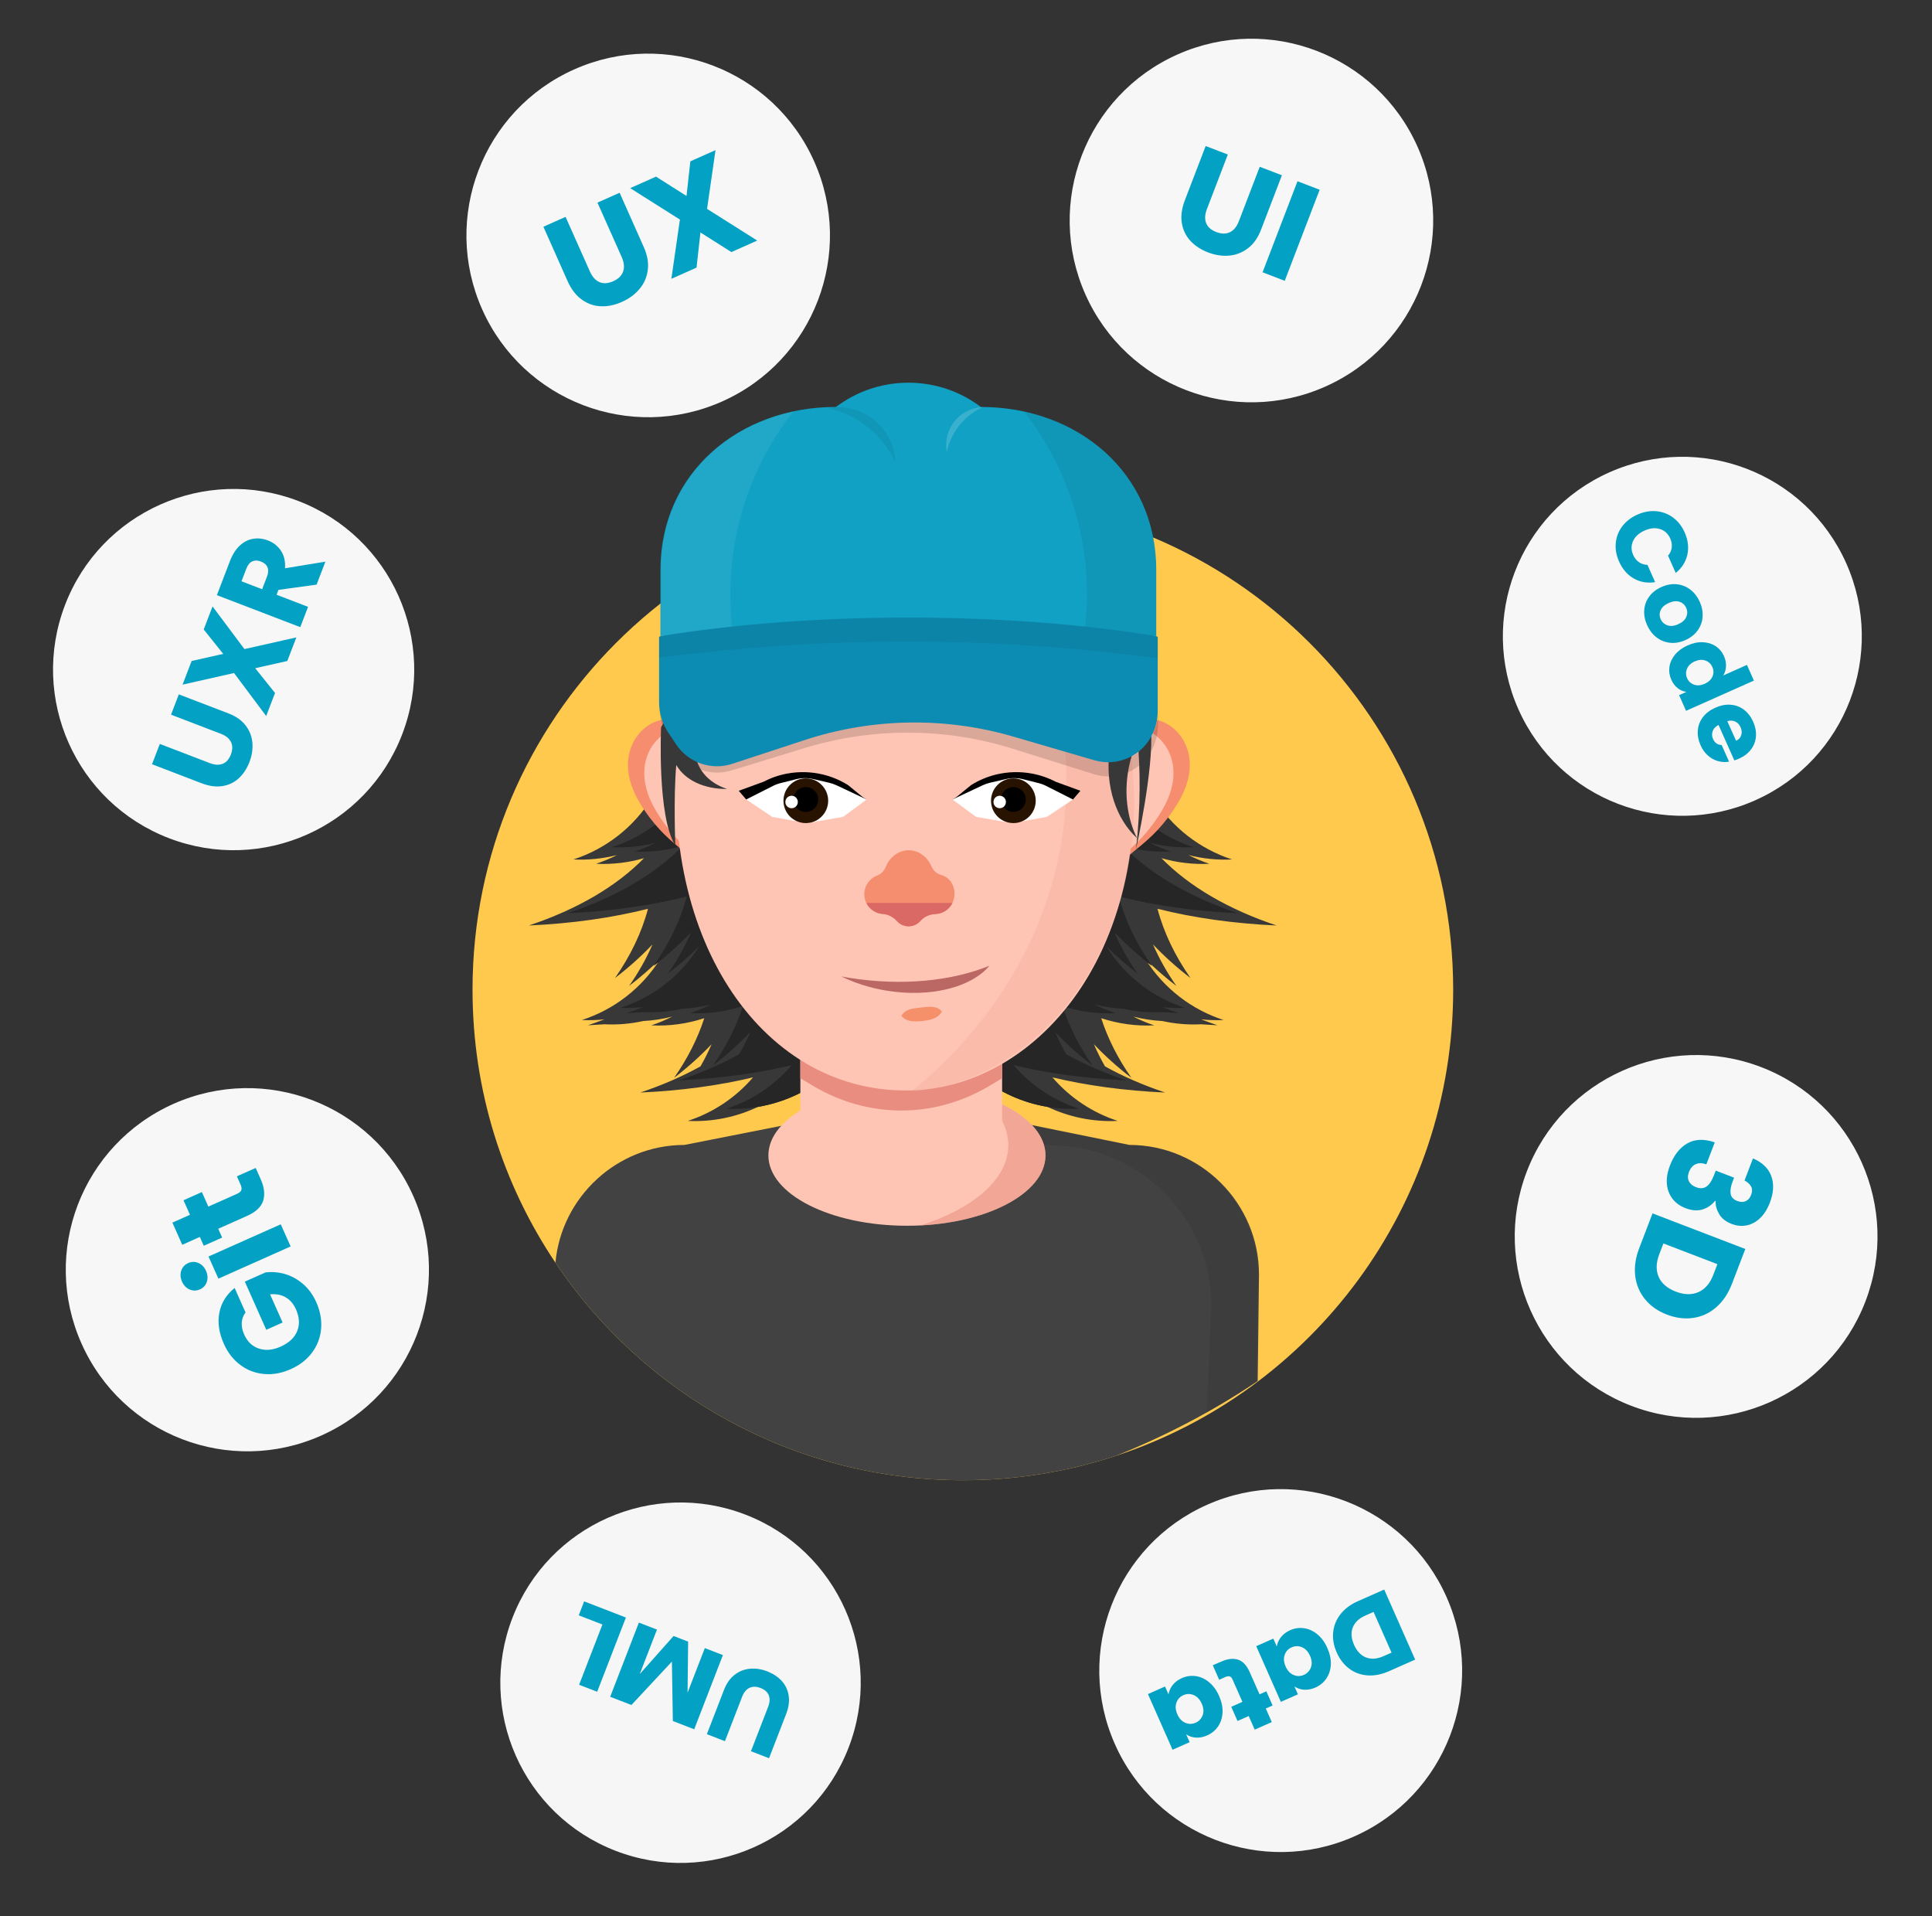 <svg width="1198" height="1188" viewBox="0 0 1198 1188" fill="none" xmlns="http://www.w3.org/2000/svg">
<rect x="0" y="0" width="1198" height="1188" fill="#333333" stroke="none"/>
<circle cx="145.174" cy="414.798" r="97.824" transform="rotate(-69.013 145.174 414.798)" fill="#03A1C3"/>
<circle cx="402.424" cy="146.179" r="97.824" transform="rotate(-69.013 402.424 146.179)" fill="#03A1C3"/>
<circle cx="774.421" cy="137.013" r="97.824" transform="rotate(-69.013 774.421 137.013)" fill="#03A1C3"/>
<circle cx="1044.21" cy="391.193" r="97.824" transform="rotate(-69.013 1044.21 391.193)" fill="#03A1C3"/>
<circle cx="1053.22" cy="766.656" r="97.824" transform="rotate(-69.013 1053.22 766.656)" fill="#03A1C3"/>
<circle cx="152.913" cy="787.422" r="97.824" transform="rotate(-69.013 152.913 787.422)" fill="#03A1C3"/>
<path d="M356.076 43.026C299.227 68.354 273.67 134.98 298.996 191.83C324.322 248.68 390.944 274.236 447.793 248.907C504.642 223.579 530.199 156.953 504.873 100.103C479.548 43.253 412.925 17.697 356.076 43.026ZM396.551 179.153C393.709 182.538 390.086 185.223 385.629 187.187C381.188 189.187 376.807 190.069 372.528 189.878C368.238 189.714 364.306 188.298 360.699 185.711C357.103 183.097 354.18 179.29 351.941 174.264L336.958 140.581L350.696 134.461L365.739 168.228C367.248 171.616 369.238 173.831 371.7 174.898C374.161 175.966 377.005 175.791 380.234 174.375C383.436 172.949 385.505 170.934 386.405 168.346C387.305 165.759 387 162.771 385.518 159.394L370.475 125.626L384.213 119.506L399.195 153.188C401.434 158.214 402.262 162.977 401.672 167.412C401.099 171.884 399.383 175.794 396.551 179.153ZM438.438 129.502L469.545 149.152L453.537 156.284L434.337 144.135L431.906 165.921L416.307 172.871L421.603 136.133L390.771 116.65L406.78 109.518L425.704 121.5L428.075 100.03L443.674 93.08L438.438 129.502Z" fill="#F7F7F7"/>
<path d="M152.743 352.607L149.75 360.41L162.558 365.323L165.551 357.52C166.439 355.206 166.534 353.267 165.848 351.676C165.162 350.086 163.791 348.911 161.719 348.117C159.755 347.363 158.005 347.34 156.431 348.064C154.867 348.76 153.631 350.293 152.743 352.607Z" fill="#F7F7F7"/>
<path d="M40.335 375.05C18.195 432.769 47.026 497.539 104.769 519.689C162.485 541.828 227.253 512.993 249.404 455.248C271.545 397.529 242.713 332.759 184.97 310.609C127.227 288.46 62.486 317.305 40.335 375.05ZM141.75 442.351C146.379 444.126 149.898 446.619 152.32 449.801C154.768 452.993 156.151 456.549 156.496 460.478C156.841 464.407 156.224 468.43 154.665 472.493C153.096 476.583 150.896 479.906 148.069 482.526C145.243 485.147 141.851 486.747 137.937 487.375C133.996 487.993 129.733 487.439 125.105 485.663L94.27 473.835L99.1 461.242L130.044 473.111C133.138 474.298 135.822 474.464 138.078 473.57C140.335 472.676 142.026 470.762 143.151 467.829C144.276 464.896 144.309 462.316 143.25 460.089C142.18 457.888 140.095 456.162 137.001 454.975L106.057 443.106L110.888 430.512L141.75 442.351V442.351ZM178.148 409.826L158.254 414.295L170.541 429.657L165.06 443.946L145.13 417.286L113.2 424.485L118.825 409.82L138.416 405.419L126.319 390.284L131.8 375.996L151.567 402.438L183.764 395.188L178.148 409.826V409.826ZM196.315 362.467L172.652 365.737L171.496 368.751L191.03 376.244L186.2 388.837L134.484 368.999L142.597 347.849C144.156 343.786 146.197 340.556 148.717 338.251C151.248 335.919 154.038 334.52 157.06 334.043C160.083 333.567 163.123 333.93 166.163 335.096C169.607 336.418 172.303 338.563 174.251 341.532C176.198 344.502 177.041 348.097 176.716 352.325L201.775 348.232L196.315 362.467Z" fill="#F7F7F7"/>
<path d="M107.576 684.401C50.765 709.713 25.238 776.257 50.558 833.043C75.867 889.856 142.409 915.381 199.194 890.059C256.005 864.747 281.531 798.202 256.212 741.416C230.892 684.63 164.378 659.116 107.576 684.401ZM112.856 794.556C111.811 792.211 111.656 789.96 112.401 787.776C113.136 785.619 114.564 784.068 116.723 783.106C118.808 782.177 120.916 782.153 123.011 783.049C125.106 783.945 126.676 785.566 127.747 787.921C128.825 790.341 128.97 792.619 128.235 794.776C127.501 796.933 126.072 798.484 123.988 799.413C121.865 800.358 119.72 800.4 117.625 799.504C115.493 798.624 113.907 796.966 112.856 794.556ZM187.735 795.931C191.235 798.878 194.029 802.697 196.119 807.388C198.607 812.973 199.584 818.472 199.105 823.906C198.615 829.367 196.736 834.264 193.485 838.635C190.235 843.006 185.83 846.441 180.256 848.902C174.672 851.39 169.173 852.367 163.739 851.888C158.279 851.399 153.381 849.52 149.011 846.269C144.64 843.018 141.206 838.614 138.745 833.04C135.743 826.301 134.843 819.875 136.036 813.789C137.229 807.702 140.411 802.626 145.491 798.555L152.258 813.745C150.834 815.607 150.066 817.689 149.907 820.036C149.747 822.382 150.258 824.832 151.403 827.4C153.376 831.831 156.42 834.758 160.529 836.118C164.627 837.505 169.133 837.103 174.01 834.93C179.185 832.625 182.639 829.412 184.283 825.289C185.953 821.176 185.68 816.657 183.491 811.743C181.982 808.355 179.865 805.907 177.108 804.325C174.35 802.742 171.147 802.161 167.464 802.508L175.242 819.969L165.116 824.481L151.815 794.622L164.584 788.933C168.457 788.412 172.412 788.725 176.458 789.845C180.477 790.955 184.263 792.993 187.735 795.931ZM180.219 772.798L135.422 792.779L129.302 779.041L174.088 759.087L180.219 772.798ZM161.66 731.138C163.882 736.126 164.379 740.546 163.203 744.416C162 748.276 158.657 751.439 153.147 753.894L135.314 761.839L137.752 767.312L126.36 772.387L123.922 766.915L113.014 771.775L106.894 758.037L117.802 753.177L113.788 744.167L125.18 739.091L129.194 748.101L147.176 740.09C148.516 739.492 149.324 738.753 149.638 737.855C149.952 736.956 149.769 735.744 149.078 734.245L146.889 729.33L158.542 724.138L161.66 731.138Z" fill="#F7F7F7"/>
<path d="M1039.11 800.803C1044.41 802.836 1049.09 802.936 1053.19 801.111C1057.28 799.286 1060.34 795.737 1062.38 790.436L1064.93 783.79L1031.45 770.95L1028.9 777.596C1026.87 782.897 1026.74 787.572 1028.49 791.636C1030.26 795.711 1033.81 798.77 1039.11 800.803Z" fill="#F7F7F7"/>
<path d="M946.745 726.323C924.501 784.311 953.476 849.352 1011.46 871.595C1069.45 893.837 1134.49 864.86 1156.73 806.872C1178.97 748.884 1150 683.843 1092.01 661.6C1034.02 639.385 968.978 668.362 946.745 726.323ZM1082.24 774.379L1073.97 795.933C1071.65 801.987 1068.41 806.824 1064.27 810.452C1060.13 814.081 1055.4 816.279 1050.12 817.093C1044.83 817.907 1039.32 817.241 1033.64 815.063C1028.02 812.906 1023.49 809.749 1020.09 805.574C1016.68 801.426 1014.64 796.601 1013.97 791.098C1013.33 785.605 1014.14 779.866 1016.45 773.865L1024.71 752.312L1082.24 774.379ZM1058.08 735.726C1059.91 734.512 1061.5 732.065 1062.9 728.405L1063.9 725.795L1075.28 730.161L1074.28 732.771C1073.21 735.57 1072.84 737.989 1073.12 740.072C1073.42 742.166 1074.79 743.677 1077.24 744.616C1079.2 745.37 1080.94 745.42 1082.47 744.74C1084 744.06 1085.1 742.786 1085.84 740.849C1086.64 738.777 1086.62 736.979 1085.74 735.498C1084.86 733.991 1083.52 732.827 1081.74 731.926L1086.99 718.23C1092.75 720.685 1096.53 724.329 1098.32 729.153C1100.12 733.977 1099.83 739.483 1097.46 745.645C1095.89 749.735 1093.84 752.992 1091.3 755.351C1088.75 757.737 1085.97 759.2 1082.94 759.768C1079.91 760.336 1076.85 760.026 1073.78 758.849C1070.18 757.466 1067.59 755.453 1066.03 752.756C1064.46 750.086 1063.7 747.389 1063.83 744.658L1063.5 744.534C1061.26 747.253 1058.6 749.041 1055.51 749.925C1052.42 750.809 1048.98 750.537 1045.21 749.092C1041.82 747.792 1039.13 745.866 1037.12 743.304C1035.14 740.752 1033.96 737.707 1033.62 734.153C1033.29 730.598 1033.92 726.795 1035.49 722.705C1038 716.139 1041.62 711.538 1046.35 708.875C1051.07 706.212 1056.74 706.008 1063.3 708.28L1058.08 721.896C1055.67 721.031 1053.5 720.971 1051.59 721.753C1049.69 722.534 1048.25 724.177 1047.29 726.679C1046.48 728.805 1046.46 730.711 1047.25 732.342C1048.04 734.001 1049.43 735.186 1051.45 735.96C1054.06 737.052 1056.26 736.94 1058.08 735.726Z" fill="#F7F7F7"/>
<path d="M1076.5 459.274C1078.18 458.527 1079.24 457.361 1079.72 455.786C1080.2 454.211 1080.06 452.581 1079.29 450.868C1078.56 449.23 1077.49 448.078 1076.03 447.393C1074.6 446.691 1072.93 446.607 1071.07 447.126L1076.5 459.274Z" fill="#F7F7F7"/>
<path d="M1029.73 378.331C1028.9 380.174 1028.93 382.036 1029.74 383.86C1030.57 385.722 1031.96 386.997 1033.9 387.676C1035.84 388.392 1038.09 388.173 1040.63 387.018C1043.16 385.89 1044.85 384.378 1045.63 382.515C1046.44 380.636 1046.42 378.773 1045.59 376.912C1044.74 375.013 1043.37 373.748 1041.46 373.106C1039.55 372.465 1037.33 372.694 1034.75 373.866C1032.22 374.993 1030.56 376.489 1029.73 378.331Z" fill="#F7F7F7"/>
<path d="M1046.09 414.641C1045.27 416.612 1045.29 418.565 1046.15 420.501C1047.02 422.437 1048.45 423.76 1050.43 424.486C1052.44 425.196 1054.64 425.021 1057.06 423.942C1059.48 422.864 1061.09 421.321 1061.89 419.378C1062.71 417.407 1062.66 415.443 1061.79 413.534C1060.93 411.598 1059.52 410.286 1057.52 409.549C1055.54 408.822 1053.34 408.998 1050.9 410.066C1048.51 411.128 1046.91 412.644 1046.09 414.641Z" fill="#F7F7F7"/>
<path d="M997.909 292.874C941.768 317.888 916.541 383.652 941.551 439.795C966.562 495.937 1032.32 521.163 1088.46 496.15C1144.61 471.136 1169.83 405.372 1144.82 349.229C1119.81 293.086 1054.02 267.851 997.909 292.874ZM1081.41 440.04C1083.81 441.89 1085.71 444.347 1087.12 447.511C1088.48 450.564 1089.05 453.591 1088.83 456.564C1088.62 459.538 1087.6 462.202 1085.81 464.604C1084.03 467.005 1081.53 468.92 1078.36 470.356C1077.46 470.755 1076.49 471.122 1075.43 471.458L1065.63 449.455C1063.73 450.483 1062.52 451.779 1061.96 453.388C1061.42 454.969 1061.51 456.579 1062.24 458.217C1063.32 460.637 1065.1 461.875 1067.56 461.893L1072.17 472.243C1069.85 472.651 1067.56 472.512 1065.27 471.881C1062.98 471.25 1060.9 470.08 1059.03 468.437C1057.17 466.767 1055.63 464.664 1054.5 462.068C1053.12 458.978 1052.55 455.887 1052.77 452.887C1053.03 449.87 1054.06 447.115 1055.92 444.68C1057.79 442.218 1060.37 440.244 1063.65 438.784C1066.92 437.324 1070.12 436.701 1073.18 436.946C1076.27 437.175 1079.01 438.228 1081.41 440.04ZM1063.89 400.661C1066.17 402.186 1067.88 404.26 1069.04 406.866C1069.97 408.951 1070.36 411.049 1070.26 413.17C1070.16 415.291 1069.59 417.172 1068.53 418.804L1083.24 412.252L1087.57 421.969L1045.5 440.712L1041.17 430.995L1045.71 428.972C1043.8 428.731 1041.99 427.976 1040.35 426.698C1038.68 425.411 1037.34 423.664 1036.35 421.43C1035.19 418.824 1034.8 416.142 1035.19 413.423C1035.59 410.704 1036.78 408.166 1038.69 405.843C1040.63 403.503 1043.21 401.62 1046.48 400.16C1049.76 398.7 1052.88 398.046 1055.89 398.179C1058.89 398.313 1061.6 399.136 1063.89 400.661ZM1048.27 365.655C1050.71 367.579 1052.62 370.073 1054 373.163C1055.38 376.253 1055.97 379.381 1055.75 382.446C1055.55 385.548 1054.5 388.356 1052.66 390.893C1050.83 393.429 1048.26 395.441 1045.02 396.884C1041.79 398.327 1038.58 398.886 1035.45 398.519C1032.32 398.151 1029.54 397.024 1027.07 395.089C1024.63 393.165 1022.7 390.634 1021.32 387.544C1019.94 384.454 1019.34 381.353 1019.56 378.288C1019.78 375.224 1020.8 372.405 1022.63 369.895C1024.45 367.386 1027.02 365.374 1030.32 363.925C1033.6 362.465 1036.77 361.922 1039.88 362.253C1043.07 362.641 1045.84 363.768 1048.27 365.655ZM1037.42 320.871C1040.49 323.161 1042.9 326.215 1044.63 330.087C1046.73 334.815 1047.28 339.437 1046.3 343.91C1045.29 348.399 1042.89 352.169 1039.09 355.22L1034.33 344.535C1035.63 342.997 1036.41 341.289 1036.62 339.455C1036.84 337.595 1036.53 335.748 1035.7 333.886C1034.37 330.908 1032.24 328.915 1029.34 328.019C1026.42 327.087 1023.22 327.4 1019.74 328.97C1016.25 330.529 1013.88 332.677 1012.62 335.467C1011.37 338.257 1011.4 341.142 1012.73 344.12C1013.56 345.982 1014.72 347.448 1016.25 348.528C1017.78 349.609 1019.55 350.162 1021.56 350.225L1026.32 360.91C1021.48 361.706 1017.08 360.945 1013.1 358.679C1009.13 356.412 1006.08 352.928 1003.96 348.163C1002.23 344.291 1001.54 340.447 1001.92 336.642C1002.28 332.826 1003.62 329.392 1005.95 326.303C1008.27 323.24 1011.39 320.825 1015.33 319.066C1019.28 317.308 1023.16 316.605 1027.01 316.941C1030.88 317.314 1034.34 318.608 1037.42 320.871Z" fill="#F7F7F7"/>
<path fill-rule="evenodd" clip-rule="evenodd" d="M730.138 33.782C673.289 59.11 647.732 125.736 673.057 182.586C698.383 239.436 765.005 264.992 821.854 239.663C878.703 214.335 904.26 147.709 878.935 90.859C853.609 34.009 786.987 8.453 730.138 33.782ZM796.643 174.101L818.298 117.648L804.555 112.376L782.9 168.829L796.643 174.101ZM748.403 129.57L761.355 95.805L747.612 90.533L734.683 124.237C732.756 129.263 732.137 133.943 732.822 138.23C733.527 142.525 735.289 146.213 738.128 149.302C740.975 152.37 744.616 154.779 749.067 156.486C753.518 158.194 757.898 158.862 762.185 158.483C766.471 158.103 770.35 156.579 773.842 153.918C777.333 151.257 780.029 147.42 781.965 142.374L794.893 108.67L781.15 103.398L768.198 137.163C766.907 140.527 765.067 142.81 762.644 143.975C760.22 145.14 757.412 145.098 754.192 143.863C750.971 142.627 748.877 140.788 747.916 138.325C746.934 135.854 747.105 132.955 748.403 129.57Z" fill="#F7F7F7"/>
<circle cx="796.112" cy="1036.71" r="97.838" transform="rotate(-68.853 796.112 1036.71)" fill="#03A1C3"/>
<circle cx="422.385" cy="1043.02" r="97.838" transform="rotate(-68.853 422.385 1043.02)" fill="#03A1C3"/>
<path d="M317.786 1003C295.522 1060.55 324.148 1125.25 381.676 1147.5C439.204 1169.75 503.913 1141.16 526.176 1083.6C548.44 1026.04 519.841 961.361 462.287 939.098C404.732 916.836 340.039 945.464 317.786 1003ZM359.096 1044.56L373.55 1007.2L358.872 1001.52L362.221 992.862L388.108 1002.88L370.306 1048.9L359.096 1044.56ZM417.215 1067.04L416.634 1030.2L391.543 1057.11L378.37 1052.02L396.163 1006.02L407.372 1010.36L396.703 1037.94L417.668 1014.34L426.701 1017.83L426.35 1049.5L437.05 1021.84L448.26 1026.17L430.468 1072.17L417.215 1067.04ZM484.74 1042.2C487.038 1044.73 488.502 1047.74 489.029 1051.25C489.593 1054.74 489.075 1058.56 487.484 1062.67L476.867 1090.12L465.657 1085.78L476.305 1058.25C477.366 1055.51 477.515 1053.13 476.716 1051.12C475.944 1049.12 474.246 1047.6 471.611 1046.58C468.977 1045.56 466.696 1045.54 464.727 1046.48C462.757 1047.42 461.236 1049.27 460.176 1052.01L449.527 1079.54L438.318 1075.21L448.945 1047.73C450.536 1043.62 452.765 1040.49 455.614 1038.32C458.464 1036.15 461.624 1034.93 465.143 1034.62C468.661 1034.31 472.211 1034.88 475.84 1036.29C479.459 1037.72 482.415 1039.66 484.74 1042.2Z" fill="#F6F6F6"/>
<path d="M740.206 1050.96C738.049 1050.06 735.941 1050.08 733.826 1050.99C731.738 1051.91 730.268 1053.48 729.49 1055.65C728.712 1057.82 728.889 1060.24 730.06 1062.89C731.23 1065.53 732.872 1067.28 735.028 1068.18C737.158 1069.06 739.304 1069.03 741.392 1068.1C743.48 1067.18 744.95 1065.62 745.744 1063.48C746.549 1061.32 746.362 1058.93 745.191 1056.28C743.994 1053.63 742.325 1051.87 740.206 1050.96Z" fill="#F6F6F6"/>
<path d="M748.663 932.895C691.847 958.018 666.151 1024.45 691.272 1081.26C716.393 1138.08 782.819 1163.78 839.635 1138.65C896.451 1113.53 922.146 1047.1 897.025 990.283C871.931 933.476 805.479 907.771 748.663 932.895ZM755.316 1070.37C753.648 1072.85 751.388 1074.69 748.545 1075.97C746.121 1077.05 743.755 1077.49 741.473 1077.32C739.191 1077.15 737.197 1076.47 735.519 1075.29L737.678 1080.18L727.091 1084.86L711.827 1050.34L722.415 1045.65L724.574 1050.54C724.909 1048.47 725.749 1046.54 727.157 1044.74C728.566 1042.93 730.477 1041.51 732.91 1040.41C735.707 1039.18 738.609 1038.78 741.563 1039.22C744.517 1039.65 747.267 1040.93 749.812 1043.06C752.341 1045.15 754.397 1047.98 755.952 1051.55C757.518 1055.09 758.232 1058.52 758.077 1061.8C757.915 1065.01 756.985 1067.9 755.316 1070.37ZM784.886 1059.28L788.612 1067.71L778.024 1072.39L774.299 1063.96L767.364 1067.03L763.474 1058.23L770.409 1055.16L764.277 1041.29C763.815 1040.25 763.251 1039.63 762.542 1039.39C761.86 1039.15 760.914 1039.28 759.758 1039.79L755.993 1041.46L752.02 1032.47L757.432 1030.15C761.272 1028.45 764.666 1028.06 767.642 1029C770.619 1029.93 773.051 1032.51 774.93 1036.76L781.023 1050.49L785.236 1048.63L789.126 1057.43L784.886 1059.28ZM822.459 1040.68C820.79 1043.16 818.531 1045 815.687 1046.28C813.264 1047.36 810.898 1047.8 808.616 1047.63C806.334 1047.46 804.34 1046.78 802.662 1045.6L804.821 1050.49L794.234 1055.17L778.97 1020.65L789.558 1015.96L791.717 1020.85C792.052 1018.78 792.892 1016.85 794.3 1015.05C795.709 1013.24 797.62 1011.82 800.053 1010.72C802.849 1009.49 805.751 1009.09 808.706 1009.53C811.66 1009.96 814.41 1011.24 816.955 1013.37C819.484 1015.46 821.54 1018.29 823.095 1021.86C824.661 1025.4 825.375 1028.83 825.219 1032.11C825.048 1035.35 824.128 1038.21 822.459 1040.68ZM877.517 1028.97L861.225 1036.18C856.64 1038.2 852.228 1039.06 848.018 1038.76C843.78 1038.45 840.012 1037.09 836.698 1034.63C833.383 1032.17 830.759 1028.81 828.864 1024.52C826.985 1020.27 826.252 1016.1 826.676 1011.96C827.1 1007.83 828.636 1004.1 831.258 1000.76C833.907 997.423 837.484 994.727 842.022 992.743L858.314 985.539L877.517 1028.97Z" fill="#F6F6F6"/>
<path d="M796.623 1025.99C795.845 1028.16 796.022 1030.58 797.192 1033.23C798.363 1035.87 800.005 1037.62 802.161 1038.52C804.291 1039.4 806.437 1039.37 808.525 1038.44C810.613 1037.52 812.083 1035.96 812.877 1033.82C813.682 1031.66 813.494 1029.27 812.324 1026.62C811.154 1023.98 809.485 1022.22 807.366 1021.31C805.209 1020.41 803.1 1020.43 800.986 1021.34C798.844 1022.25 797.411 1023.79 796.623 1025.99Z" fill="#F6F6F6"/>
<path d="M838.852 1009.01C837.598 1012.17 837.848 1015.76 839.601 1019.78C841.365 1023.77 843.868 1026.4 847.067 1027.64C850.266 1028.88 853.892 1028.61 857.881 1026.85L862.877 1024.64L851.717 999.398L846.722 1001.61C842.743 1003.34 840.116 1005.82 838.852 1009.01Z" fill="#F6F6F6"/>
<g clip-path="url(#clip0_506_101)">
<path d="M901.09 613.618C901.09 748.445 813.393 862.776 691.949 902.645C662.092 912.446 630.189 917.75 597.047 917.75C491.77 917.75 398.972 864.217 344.417 782.894C311.938 734.522 293.004 676.29 293.004 613.618C293.004 445.639 429.117 309.486 597.047 309.486C764.977 309.486 901.09 445.639 901.09 613.618Z" fill="#FEC94C"/>
<path d="M780.684 790.213L779.877 856.258C752.902 874.477 723.305 890.073 691.949 902.641C662.092 912.443 630.19 917.747 597.047 917.747C491.771 917.747 398.973 864.214 344.418 782.891C348.136 742.1 382.69 709.871 424.391 709.871L513.097 692.372C546.988 685.684 581.86 685.771 615.722 692.661L700.393 709.871C744.544 709.871 780.684 746.021 780.684 790.213Z" fill="#424242"/>
<path opacity="0.08" d="M699.644 709.873L614.973 692.663C591.485 687.877 567.508 686.465 543.703 688.223C544.798 688.425 545.865 688.627 546.96 688.829L651.746 710.132C706.417 710.132 751.144 754.873 751.144 809.559L748.349 875.805C758.839 869.809 769.127 863.467 779.099 856.75L779.934 790.187C779.963 746.023 743.824 709.873 699.644 709.873Z" fill="black"/>
<path d="M560.934 748.33C605.898 748.33 642.348 732.726 642.348 713.478C642.348 694.229 605.898 678.625 560.934 678.625C515.97 678.625 479.52 694.229 479.52 713.478C479.52 732.726 515.97 748.33 560.934 748.33Z" fill="#2D2D2D"/>
<path d="M562.375 759.975C609.822 759.975 648.285 740.447 648.285 716.358C648.285 692.27 609.822 672.742 562.375 672.742C514.928 672.742 476.465 692.27 476.465 716.358C476.465 740.447 514.928 759.975 562.375 759.975Z" fill="#FFC5B4"/>
<path opacity="0.56" d="M608.317 679.518C619.037 688.397 625.233 698.861 625.233 710.046C625.233 731.033 603.504 749.396 570.852 759.745C614.311 757.583 648.289 738.989 648.289 716.359C648.289 700.879 632.352 687.272 608.317 679.518Z" fill="#E98D80"/>
<path d="M686.046 586.778C692.012 592.717 698.496 598.367 705.442 603.671C699.62 595.369 694.75 586.72 690.946 577.928C697.949 585.308 705.73 592.313 714.203 598.77C704.635 585.106 697.632 570.606 693.741 555.846C716.249 561.496 741.091 565.013 767.576 566.195C738.007 556.307 713.569 542.21 696.191 524.453C705.816 527.249 715.874 528.431 725.932 527.941C721.465 526.471 717.142 524.654 712.935 522.521C721.725 524.77 730.831 525.721 739.967 525.26C720.312 518.831 702.704 505.686 691.032 486.688C674.807 460.311 673.712 428.889 685.326 402.54L679.274 406.259C671.377 382.044 664.345 359.702 657.227 339.494L630.022 346.269L610.309 351.169C593.71 371.06 582.124 391.759 576.562 412.342L573.594 413.12C562.642 426.237 553.91 439.699 547.599 453.219L541.143 454.834C510.912 491.07 497.338 529.901 506.33 566.051C515.35 602.403 545.812 630.452 589.877 648.267C608.177 674.933 638.523 688.914 669.014 687.415C653.654 682.399 639.59 673.261 628.581 660.433C650.022 665.535 673.481 668.706 698.439 669.831C684.865 665.276 672.386 659.856 661.147 653.601C658.553 649.075 656.247 644.491 654.259 639.85C661.262 647.23 669.043 654.235 677.516 660.692C669.245 648.873 662.905 636.419 658.812 623.735C669.36 627.194 680.513 628.751 691.695 628.175C687.257 626.733 682.905 624.888 678.726 622.755C684.605 624.254 690.6 625.176 696.681 625.494C704.52 627.223 712.56 627.915 720.629 627.512C724.03 627.742 727.46 627.944 730.918 628.117C727.46 626.964 724.088 625.724 720.745 624.456C725.356 624.946 730.025 625.09 734.664 624.859C715.154 618.488 697.718 605.516 686.046 586.778Z" fill="#262626"/>
<path d="M710.053 594.389C716.018 600.328 722.503 605.978 729.448 611.282C723.627 602.98 718.756 594.332 714.952 585.539C721.955 592.919 729.736 599.924 738.209 606.382C728.641 592.717 721.638 578.217 717.747 563.457C740.255 569.107 765.097 572.624 791.582 573.806C762.014 563.918 737.575 549.822 720.197 532.064C729.823 534.86 739.881 536.042 749.939 535.552C745.472 534.082 741.149 532.266 736.941 530.132C745.731 532.381 754.838 533.332 763.974 532.871C744.319 526.442 726.71 513.297 715.038 494.3C698.813 467.922 697.718 436.5 709.332 410.152L703.28 413.87C695.384 389.655 688.352 367.314 681.233 347.105L654.028 353.88L634.316 358.781C617.716 378.672 606.131 399.37 600.568 419.953L597.629 420.674C586.678 433.79 577.945 447.253 571.634 460.773L565.178 462.387C534.947 498.624 521.373 537.455 530.365 573.604C539.385 609.956 569.847 638.006 613.912 655.821C632.212 682.487 662.559 696.468 693.049 694.969C677.689 689.953 663.625 680.815 652.616 667.986C674.057 673.089 697.516 676.26 722.474 677.384C708.9 672.829 696.421 667.41 685.182 661.154C682.588 656.628 680.282 652.045 678.294 647.403C685.297 654.783 693.078 661.788 701.551 668.246C693.28 656.426 686.94 643.973 682.847 631.289C693.395 634.748 704.548 636.305 715.73 635.728C711.292 634.287 706.94 632.442 702.761 630.309C708.641 631.808 714.635 632.73 720.716 633.047C728.555 634.777 736.595 635.469 744.665 635.065C748.065 635.296 751.495 635.497 754.953 635.67C751.495 634.517 748.123 633.278 744.78 632.009C749.391 632.499 754.06 632.644 758.7 632.413C739.189 626.071 721.753 613.098 710.053 594.389Z" fill="#383838"/>
<path d="M686.046 586.778C692.012 592.717 698.496 598.367 705.442 603.671C699.62 595.369 694.75 586.72 690.946 577.928C697.949 585.308 705.73 592.313 714.203 598.77C704.635 585.106 697.632 570.606 693.741 555.846C716.249 561.496 741.091 565.013 767.576 566.195C738.007 556.307 713.569 542.21 696.191 524.453C705.816 527.249 715.874 528.431 725.932 527.941C721.465 526.471 717.142 524.654 712.935 522.521C721.725 524.77 730.831 525.721 739.967 525.26C720.312 518.831 702.704 505.686 691.032 486.688C674.807 460.311 673.712 428.889 685.326 402.54L679.274 406.259C671.377 382.044 664.345 359.702 657.227 339.494L630.022 346.269L610.309 351.169C593.71 371.06 582.124 391.759 576.562 412.342L573.594 413.12C562.642 426.237 553.91 439.699 547.599 453.219L541.143 454.834C510.912 491.07 497.338 529.901 506.33 566.051C515.35 602.403 545.812 630.452 589.877 648.267C608.177 674.933 638.523 688.914 669.014 687.415C653.654 682.399 639.59 673.261 628.581 660.433C650.022 665.535 673.481 668.706 698.439 669.831C684.865 665.276 672.386 659.856 661.147 653.601C658.553 649.075 656.247 644.491 654.259 639.85C661.262 647.23 669.043 654.235 677.516 660.692C669.245 648.873 662.905 636.419 658.812 623.735C669.36 627.194 680.513 628.751 691.695 628.175C687.257 626.733 682.905 624.888 678.726 622.755C684.605 624.254 690.6 625.176 696.681 625.494C704.52 627.223 712.56 627.915 720.629 627.512C724.03 627.742 727.46 627.944 730.918 628.117C727.46 626.964 724.088 625.724 720.745 624.456C725.356 624.946 730.025 625.09 734.664 624.859C715.154 618.488 697.718 605.516 686.046 586.778Z" fill="#262626"/>
<path d="M433.506 586.778C427.541 592.717 421.056 598.367 414.111 603.671C419.932 595.369 424.803 586.72 428.607 577.928C421.604 585.308 413.823 592.313 405.35 598.77C414.918 585.106 421.921 570.606 425.811 555.846C403.304 561.496 378.461 565.013 351.977 566.195C381.545 556.307 405.984 542.21 423.362 524.453C413.736 527.249 403.678 528.431 393.62 527.941C398.087 526.471 402.41 524.654 406.618 522.521C397.828 524.77 388.721 525.721 379.585 525.26C399.24 518.831 416.849 505.686 428.52 486.688C444.746 460.311 445.841 428.889 434.227 402.54L440.279 406.259C448.175 382.044 455.207 359.702 462.325 339.494L489.531 346.269L509.243 351.169C525.843 371.06 537.428 391.759 542.991 412.342L545.93 413.12C556.881 426.237 565.614 439.699 571.925 453.219L578.381 454.834C608.612 491.07 622.186 529.901 613.194 566.051C604.174 602.403 573.712 630.452 529.647 648.267C511.347 674.933 481 688.914 450.51 687.415C465.87 682.399 479.934 673.261 490.943 660.433C469.501 665.535 446.043 668.706 421.085 669.831C434.659 665.276 447.138 659.856 458.377 653.601C460.971 649.075 463.276 644.491 465.265 639.85C458.262 647.23 450.481 654.235 442.008 660.692C450.279 648.873 456.619 636.419 460.712 623.735C450.164 627.194 439.011 628.751 427.829 628.175C432.267 626.733 436.619 624.888 440.797 622.755C434.918 624.254 428.924 625.176 422.843 625.494C415.004 627.223 406.964 627.915 398.894 627.512C395.494 627.742 392.064 627.944 388.606 628.117C392.064 626.964 395.436 625.724 398.779 624.456C394.168 624.946 389.499 625.09 384.859 624.859C404.37 618.488 421.806 605.516 433.506 586.778Z" fill="#262626"/>
<path d="M409.498 594.389C403.533 600.328 397.048 605.978 390.103 611.282C395.925 602.98 400.795 594.332 404.599 585.539C397.596 592.919 389.815 599.924 381.342 606.382C390.91 592.717 397.913 578.217 401.804 563.457C379.296 569.107 354.454 572.624 327.969 573.806C357.537 563.918 381.976 549.822 399.354 532.064C389.728 534.86 379.67 536.042 369.613 535.552C374.08 534.082 378.402 532.266 382.61 530.132C373.82 532.381 364.713 533.332 355.578 532.871C375.232 526.442 392.841 513.297 404.513 494.3C420.738 467.922 421.833 436.5 410.219 410.152L416.271 413.87C424.167 389.655 431.199 367.314 438.318 347.105L465.523 353.88L485.235 358.781C501.835 378.672 513.421 399.37 518.983 419.953L521.922 420.674C532.874 433.79 541.606 447.253 547.917 460.773L554.373 462.387C584.604 498.624 598.178 537.455 589.186 573.604C580.166 609.956 549.704 638.006 505.639 655.821C487.339 682.487 456.993 696.468 426.502 694.969C441.862 689.953 455.926 680.815 466.935 667.986C445.494 673.089 422.035 676.26 397.077 677.384C410.651 672.829 423.13 667.41 434.369 661.154C436.963 656.628 439.269 652.045 441.257 647.403C434.254 654.783 426.473 661.788 418 668.246C426.271 656.426 432.611 643.973 436.704 631.289C426.156 634.748 415.003 636.305 403.821 635.728C408.259 634.287 412.611 632.442 416.79 630.309C410.911 631.808 404.916 632.73 398.835 633.047C390.996 634.777 382.956 635.469 374.886 635.065C371.486 635.296 368.056 635.497 364.598 635.67C368.056 634.517 371.428 633.278 374.771 632.009C370.16 632.499 365.491 632.644 360.852 632.413C380.362 626.071 397.798 613.098 409.498 594.389Z" fill="#383838"/>
<path d="M433.506 586.778C427.541 592.717 421.056 598.367 414.111 603.671C419.932 595.369 424.803 586.72 428.607 577.928C421.604 585.308 413.823 592.313 405.35 598.77C414.918 585.106 421.921 570.606 425.811 555.846C403.304 561.496 378.461 565.013 351.977 566.195C381.545 556.307 405.984 542.21 423.362 524.453C413.736 527.249 403.678 528.431 393.62 527.941C398.087 526.471 402.41 524.654 406.618 522.521C397.828 524.77 388.721 525.721 379.585 525.26C399.24 518.831 416.849 505.686 428.52 486.688C444.746 460.311 445.841 428.889 434.227 402.54L440.279 406.259C448.175 382.044 455.207 359.702 462.325 339.494L489.531 346.269L509.243 351.169C525.843 371.06 537.428 391.759 542.991 412.342L545.93 413.12C556.881 426.237 565.614 439.699 571.925 453.219L578.381 454.834C608.612 491.07 622.186 529.901 613.194 566.051C604.174 602.403 573.712 630.452 529.647 648.267C511.347 674.933 481 688.914 450.51 687.415C465.87 682.399 479.934 673.261 490.943 660.433C469.501 665.535 446.043 668.706 421.085 669.831C434.659 665.276 447.138 659.856 458.377 653.601C460.971 649.075 463.276 644.491 465.265 639.85C458.262 647.23 450.481 654.235 442.008 660.692C450.279 648.873 456.619 636.419 460.712 623.735C450.164 627.194 439.011 628.751 427.829 628.175C432.267 626.733 436.619 624.888 440.797 622.755C434.918 624.254 428.924 625.176 422.843 625.494C415.004 627.223 406.964 627.915 398.894 627.512C395.494 627.742 392.064 627.944 388.606 628.117C392.064 626.964 395.436 625.724 398.779 624.456C394.168 624.946 389.499 625.09 384.859 624.859C404.37 618.488 421.806 605.516 433.506 586.778Z" fill="#262626"/>
<path d="M704.2 450.738C715.296 435.459 753.74 459.213 730.397 497.842C713.826 525.258 696.16 528.486 695.18 538.317L704.2 450.738Z" fill="#F68D6F"/>
<path d="M694.083 455.81C705.178 440.532 743.623 464.286 720.28 502.915C703.709 530.33 686.042 533.559 685.062 543.389L694.083 455.81Z" fill="#FFC5B4"/>
<path d="M422.956 450.741C411.861 435.491 373.416 459.245 396.759 497.874C413.33 525.289 430.997 528.518 431.976 538.348L422.956 450.741Z" fill="#F68D6F"/>
<path d="M433.073 455.816C421.978 440.538 383.533 464.292 406.876 502.921C423.448 530.336 441.114 533.564 442.094 543.395L433.073 455.816Z" fill="#FFC5B4"/>
<path d="M496.293 614.193V707.739L496.379 707.97C502.23 722.816 514.536 734.347 529.867 738.787C539.147 741.468 548.773 742.909 558.485 742.938C558.744 742.938 559.004 742.938 559.292 742.938C569.004 742.909 578.63 741.468 587.881 738.787C603.299 734.318 615.605 722.701 621.397 707.739V614.193H496.293Z" fill="#FFC5B4"/>
<path d="M496.293 668.535L504.103 673.205C520.559 683.006 539.32 688.483 558.485 688.541C558.744 688.541 559.004 688.541 559.292 688.541C578.485 688.483 597.247 682.977 613.731 673.118L621.426 668.535V620.508H496.293V668.535Z" fill="#E98D80"/>
<path d="M698.952 444.829C722.008 582.914 645.651 676.114 561.629 676.114C470.879 676.114 406.235 579.368 421.279 453.132C434.997 338.08 436.323 274.141 555.605 274.141C679.903 274.169 679.903 330.845 698.952 444.829Z" fill="#FFC5B4"/>
<path opacity="0.31" d="M698.62 450.727C682.236 368.121 677.683 315.679 620.056 293.113C637.57 327.825 644.516 374.971 656.347 434.695C677.583 541.594 626.869 627.021 564.988 676.787C651.858 670.582 722.349 570.233 698.62 450.727Z" fill="#F3A697"/>
<path d="M583.501 542.441C580.82 541.72 578.717 539.76 577.621 537.223C575.057 531.256 569.667 527.162 563.471 527.162C557.16 527.162 551.713 531.4 549.206 537.54C548.226 539.875 546.468 541.864 544.076 542.758C539.032 544.603 535.545 549.619 535.978 555.384C536.467 561.438 541.28 566.224 547.332 566.685C547.39 566.685 547.419 566.685 547.476 566.685C550.848 566.915 553.932 568.559 556.18 571.096C557.967 573.085 560.532 574.324 563.414 574.324C566.324 574.324 568.947 573.027 570.734 571.009C573.039 568.357 576.44 566.858 579.956 566.714C580.705 566.685 581.454 566.598 582.204 566.425C587.651 565.272 591.541 560.545 591.829 554.981C592.146 549.186 589.12 543.969 583.501 542.441Z" fill="#F58E6F"/>
<path d="M537.215 559.822C539.088 563.627 542.863 566.337 547.33 566.683C547.388 566.683 547.417 566.683 547.475 566.683C550.846 566.914 553.93 568.557 556.178 571.094C557.965 573.083 560.53 574.323 563.412 574.323C566.322 574.323 568.945 573.025 570.732 571.007C573.037 568.355 576.438 566.856 579.954 566.712C580.703 566.683 581.452 566.597 582.202 566.424C585.948 565.617 588.974 563.137 590.588 559.822H537.215Z" fill="#DA6864"/>
<path d="M525.975 606.159C524.523 605.917 523.103 605.648 521.654 605.377C529.859 609.417 539.41 612.53 549.807 614.225C577.355 618.718 602.476 612.02 613.544 598.769C590.033 608.307 558.937 611.523 525.975 606.159Z" fill="#BB6864"/>
<path d="M571.059 624.681C565.842 625.258 561.231 625.604 558.926 629.899C562.125 633.589 566.765 633.589 571.981 633.013C577.197 632.436 581.722 631.398 584.056 627.103C580.828 623.413 576.275 624.105 571.059 624.681Z" fill="#F5906B"/>
<path opacity="0.15" d="M715.004 454.979C708.548 468.787 692.899 475.677 678.374 471.122L628.315 455.411C586.239 442.208 541.166 442.064 499.003 454.979L453.844 468.816C440.817 472.823 426.696 467.634 419.347 456.161L414.621 448.781C410.961 443.073 409.087 436.414 409.231 429.668L409.059 438.518C408.914 445.293 410.788 451.952 414.448 457.631L419.174 465.011C426.523 476.484 440.644 481.673 453.671 477.666L498.83 463.829C540.993 450.914 586.066 451.058 628.142 464.261L678.201 479.972C692.726 484.527 708.404 477.637 714.831 463.829C716.848 459.505 717.943 454.806 718.03 450.049L718.203 441.199C718.116 445.984 717.021 450.683 715.004 454.979Z" fill="black"/>
<path d="M713.737 452.095C713.622 450.279 713.478 448.405 713.305 446.445C712.988 442.323 712.584 437.941 712.181 433.473C709.99 410.41 706.936 385.186 706.936 385.186L603.302 359.904H512.29L446.179 387.175L409.925 450.884C409.925 450.884 407.388 506.493 418.772 524.193C418.772 524.193 417.533 494.299 419.348 474.35C419.348 474.35 419.348 474.35 419.348 474.321C424.939 483.95 436.928 489.283 450.848 489.168C442.375 486.371 435.775 480.981 432.721 473.399C428.513 462.906 432.144 450.683 441.136 440.651L441.078 440.679C455.949 425.43 474.364 405.366 474.364 405.366L608.316 402.829L701.835 431.916C701.835 431.916 701.835 431.973 701.863 432.06L701.546 432.031C694.659 440.968 689.759 452.47 688.03 465.414C685.119 487.438 692.18 507.877 705.034 519.667C699.616 508.597 697.252 494.933 699.183 480.577C700.221 472.765 702.411 465.5 705.495 458.985C706.907 475.878 707.541 499.574 704.371 526.701C704.371 526.73 715.495 477.291 713.737 452.095Z" fill="#383838"/>
<path d="M409.233 394.584L543.704 347.682C543.733 347.682 553.445 341.801 553.502 341.801L717.311 394.584C717.628 394.613 717.887 394.873 717.887 395.218V440.651C717.887 445.407 716.879 450.135 714.948 454.488C708.781 468.412 693.247 475.648 678.636 471.381L628.26 456.679C585.924 444.341 540.851 445.09 498.948 458.841L454.076 473.572C441.107 477.839 426.928 472.938 419.32 461.609L414.45 454.315C410.674 448.694 408.686 442.063 408.686 435.318V395.218C408.657 394.901 408.916 394.613 409.233 394.584Z" fill="#0D8CB3"/>
<path opacity="0.06" d="M562.208 397.813C614.976 397.813 666.937 401.359 717.86 408.191V395.218C717.86 394.901 717.63 394.642 717.284 394.584L553.475 341.801C553.447 341.801 543.735 347.682 543.677 347.682L409.235 394.584C408.918 394.613 408.688 394.873 408.688 395.19V407.874C458.919 401.272 510.16 397.813 562.208 397.813Z" fill="black"/>
<path d="M563.268 382.908C619.783 382.908 672.493 387.117 717.163 394.411L716.961 394.324V353.245C716.961 293.197 668.286 252.319 608.226 252.319C582.491 232.889 547.158 232.226 520.673 250.647L518.281 252.319C458.251 252.319 409.546 293.168 409.546 353.245V394.353L409.402 394.411C454.072 387.117 506.783 382.908 563.268 382.908Z" fill="#11A1C4"/>
<path opacity="0.07" d="M674.048 368.728C674.048 375.416 673.673 381.988 672.981 388.503C688.4 390.147 703.184 392.136 717.161 394.413L716.959 394.327V353.247C716.959 302.395 682.088 265.323 634.969 255.146C659.436 286.453 674.048 325.89 674.048 368.728Z" fill="black"/>
<path opacity="0.07" d="M452.836 368.728C452.836 375.416 453.211 381.988 453.903 388.503C438.484 390.147 423.7 392.136 409.723 394.413L409.924 394.327V353.247C409.924 302.395 444.796 265.323 491.915 255.146C467.448 286.453 452.836 325.89 452.836 368.728Z" fill="white"/>
<path opacity="0.07" d="M555.118 286.566C554.398 267.597 538.807 252.434 519.671 252.434C517.509 252.434 515.406 252.635 513.359 253.01C531.948 257.017 547.337 269.673 555.118 286.566Z" fill="black"/>
<path opacity="0.17" d="M609.414 252.406C596.763 252.896 586.676 263.274 586.676 276.045C586.676 277.486 586.82 278.87 587.05 280.254C589.731 267.829 598.146 257.566 609.414 252.406Z" fill="white"/>
<path d="M590.621 495.682H665.321L669.932 490.291L654.629 484.699C649.96 482.277 644.974 480.547 639.787 479.596H639.729C632.467 478.27 625.031 478.472 617.855 480.173C612.322 481.499 607.019 483.718 602.178 486.745L593.503 493.837C592.61 494.558 591.659 495.192 590.621 495.682Z" fill="black"/>
<path d="M590.621 495.682L609.238 486.918C610.737 486.226 612.293 485.679 613.878 485.304L623.763 483.027C627.279 482.219 630.939 482.248 634.455 483.142L643.994 485.535C645.666 485.938 647.251 486.544 648.778 487.322L665.321 495.682L649.153 506.464L627.596 510.326L605.261 506.464L590.621 495.682Z" fill="white"/>
<path d="M628.374 510.328C636.03 510.328 642.236 504.12 642.236 496.462C642.236 488.804 636.03 482.596 628.374 482.596C620.718 482.596 614.512 488.804 614.512 496.462C614.512 504.12 620.718 510.328 628.374 510.328Z" fill="#281300"/>
<path d="M628.374 503.38C632.624 503.38 636.069 499.934 636.069 495.683C636.069 491.432 632.624 487.986 628.374 487.986C624.125 487.986 620.68 491.432 620.68 495.683C620.68 499.934 624.125 503.38 628.374 503.38Z" fill="black"/>
<path d="M619.901 501.103C622.034 501.103 623.763 499.373 623.763 497.24C623.763 495.106 622.034 493.377 619.901 493.377C617.768 493.377 616.039 495.106 616.039 497.24C616.039 499.373 617.768 501.103 619.901 501.103Z" fill="white"/>
<path d="M537.397 495.682H462.697L458.086 490.291L473.389 484.699C478.058 482.277 483.043 480.547 488.231 479.596H488.289C495.551 478.27 502.986 478.472 510.162 480.173C515.696 481.499 520.998 483.718 525.84 486.745L534.515 493.837C535.408 494.558 536.388 495.192 537.397 495.682Z" fill="black"/>
<path d="M537.391 495.682L518.774 486.918C517.275 486.226 515.719 485.679 514.134 485.304L504.249 483.027C500.733 482.219 497.073 482.248 493.557 483.142L484.018 485.535C482.346 485.938 480.761 486.544 479.234 487.322L462.691 495.682L478.859 506.464L500.416 510.326L522.751 506.464L537.391 495.682Z" fill="white"/>
<path d="M499.675 510.328C507.33 510.328 513.537 504.12 513.537 496.462C513.537 488.804 507.33 482.596 499.675 482.596C492.019 482.596 485.812 488.804 485.812 496.462C485.812 504.12 492.019 510.328 499.675 510.328Z" fill="#281300"/>
<path d="M499.675 503.38C503.925 503.38 507.37 499.934 507.37 495.683C507.37 491.432 503.925 487.986 499.675 487.986C495.426 487.986 491.98 491.432 491.98 495.683C491.98 499.934 495.426 503.38 499.675 503.38Z" fill="black"/>
<path d="M490.854 501.103C492.987 501.103 494.716 499.373 494.716 497.24C494.716 495.106 492.987 493.377 490.854 493.377C488.721 493.377 486.992 495.106 486.992 497.24C486.992 499.373 488.721 501.103 490.854 501.103Z" fill="white"/>
</g>
<defs>
<clipPath id="clip0_506_101">
<rect width="608.086" height="680.477" fill="white" transform="translate(293 237.275)"/>
</clipPath>
</defs>
</svg>
